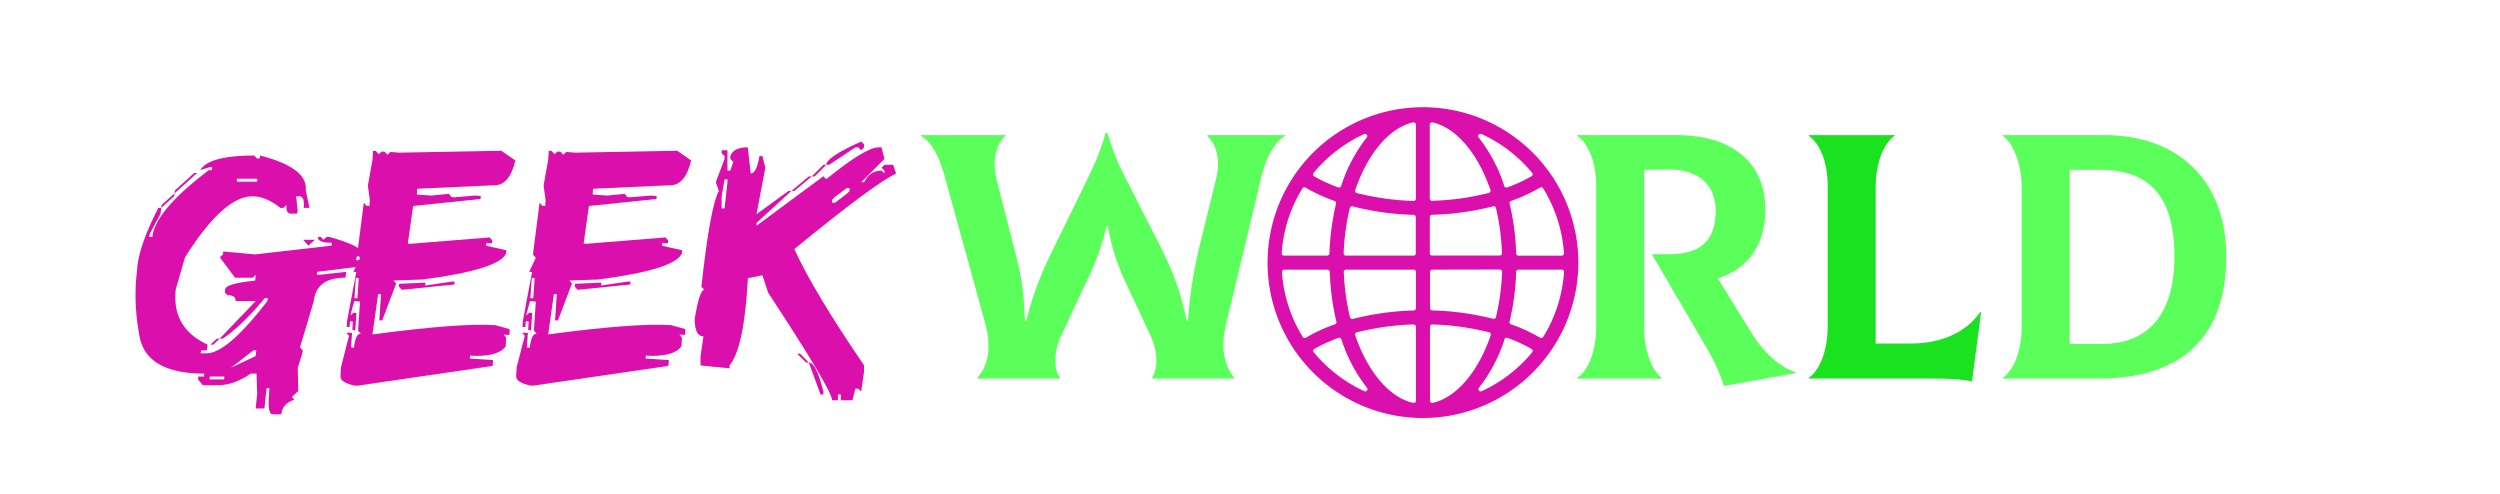 <svg id="Capa_3" data-name="Capa 3" xmlns="http://www.w3.org/2000/svg" viewBox="0 0 1262.39 249.39"><defs><style>.cls-1{fill:#db0fab;}.cls-2{fill:#5aff5a;}.cls-3{fill:#1ae21e;}</style></defs><title>logoMesa de trabajo 1 copia</title><path class="cls-1" d="M128.39,78.55,129.68,80h1.47l.17-1.46q24.27,6.21,23.06,17.61l1.9,8.81h-2.94Q154,99.11,151,99.1h-1.47l.78,7.34-.26,1.47h-2.93q-2.94,0-2.42-4.41L143.07,105H141.6q-7.35-5.86-14.08-5.87-14.68,0-34.11,30.83l-4.66,16.15Q86.59,165.6,104.81,174l-.35,2.94h-2.93l-.17,1.46h2.93q10.45,0,30.75-26.42l.17-1.47h-1.47Q122.09,164.57,112.41,171h-1.47L129.16,152H118.89c.23-2-1.13-2.94-4.06-2.94l-1.3-1.46.18-1.47q.26-2.94,15.11-4.41l.34-2.93-1.64,1.47h-8.81L111,129.93l1.64-1.47.09-1.47,16.06,1.47,38.6-4.4.17-1.47q-7.34,0-7-2.94h1.46l1.3,1.47,1.64-1.47h1.47q15.63,4.5,15.28,7.34l-.08,1.47L180,129.93l-.18,1.47h5.88l-.35,2.93h-1.47l-23.74,2.94-.18,1.47h1.47l13.39-1.47-.35,2.94q-14.69,0-16,11.74l-7,23.49,1.38,1.47-.17,1.46-2.33,7.34.26,11.75-3.2,2.94,1.21,1.46q-6,1.9-6.56,7.34h-4.41q-2.94,0-1.55-13.21h-1.47l-1.12,10.28h-4.41l.78-7.34-.35-10.28h-2.93q-8.39,5.88-16.84,5.87h-7.34L100,191.59l.09-1.47H103l.17-1.47q-30.48,0-33-20.55a106.15,106.15,0,0,1-1.73-19,100.62,100.62,0,0,1,.7-11.83l.25-2.94Q70.7,123.11,79.94,105h1.47l-.35,2.94-5.52,10.27-.09,1.47h1.47q1.47-13.38,28.58-33.76H107l.17-1.47h-1.47l-4.57,1.47Q105.42,78.54,128.39,78.55ZM88.14,97.63l-.26,1.47L81.41,105l.17-1.47Zm9.93-10.28h1.47L88.14,97.63l.18-1.47Zm7.86,102.77-.08,1.47h7.34l.08-1.47ZM109.47,171h1.47L107.75,174h-1.47Zm7.17,14.68,12.44-5.87.34-2.93H128Zm3-95.42-.08,1.47h10.27l.09-1.47Zm33.42,30.83H159l-3.29,2.94Z"/><path class="cls-1" d="M253.17,76.13l7.08,4.92q-3.11,13-11.22,12.52L210.68,95.3l-.17,2.94,7.26.51,8.89-.86L228,99.53l1.47.09,10.36-.87,2.94.26-.09,1.47L208.61,104l-2.68,19,1.47.09,39.9-3.2,1.29,1.56-.08,1.46-2.94-.26v1.47l10.11,2.25-.09,1.47q-3.19,8.21-42.14,13.29l-14.77.52,1.38,1.47L193,161.79h-1.47l.87-13.21-1.47-.08-2.85,20.38q44-5.88,62.09-4.67l7.17,2-.09,2.93-2.94-.17,1.3,1.56-.26,4.4q-4.23,5.54-18,4.66l-.09,1.47,11.75.78-.26,2.93-68.31,10L179,194.7q-7.08-1.56-7.08-4.58v-.26l.26-4.4,4.06-15.89L174.85,168l2.93.09-.52,7.34,1.47.17q.87-7.34,3.46-7.08l-1.39-1.64,1-14.6L178.9,152l-2,7.25,1.64-1.38L180,158l-.61,8.81-1.47-.17.26-4.32-1.46-.08-.18,2.93-1.47-.08.18-2.94,4.66-24.79-1.47-.08,3.37-7.08-1.38-1.56.09-1.46,3.19-24.79,1.38,1.56,1.47.08.17-2.93-.95-7.43,2.33-13.13.26-4.4,1.47.17,1.38,1.56,1.56-1.39,1.47.18,1.38,1.46,1.55-1.38,4.41.35Zm-73.49,64.16L179,150.57l1.47.08.69-10.19Zm48.45,1.9h1.47l-.18,1.47-26.59,2.68-1.39-1.64.09-1.39,13.3-.6-.09,1.47Z"/><path class="cls-1" d="M342,76.13,349,81.05q-3.12,13-11.23,12.52L299.46,95.3l-.17,2.94,7.25.51,8.89-.86,1.39,1.64,1.46.09,10.37-.87,2.93.26-.08,1.47L297.38,104l-2.67,19,1.47.09,39.89-3.2,1.3,1.56-.09,1.46-2.93-.26v1.47l10.1,2.25-.09,1.47q-3.19,8.21-42.14,13.29l-14.77.52,1.39,1.47-7.09,18.65h-1.46l.86-13.21-1.47-.08-2.85,20.38q44-5.88,62.09-4.67l7.17,2-.09,2.93-2.93-.17,1.29,1.56-.26,4.4q-4.23,5.54-18,4.66l-.08,1.47,11.74.78-.26,2.93-68.31,10-1.47-.08q-7.08-1.56-7.08-4.58v-.26l.26-4.4L265,169.57,263.62,168l2.94.09-.52,7.34,1.47.17q.86-7.34,3.45-7.08l-1.38-1.64,1-14.6-2.93-.25-2,7.25,1.64-1.38,1.47.08-.6,8.81-1.47-.17.26-4.32-1.47-.08-.17,2.93-1.47-.08.17-2.94,4.66-24.79-1.46-.08,3.36-7.08-1.38-1.56.09-1.46,3.19-24.79,1.39,1.56,1.46.08.18-2.93-1-7.43,2.33-13.13.26-4.4,1.47.17L280,77.86l1.55-1.39,1.47.18,1.38,1.46L286,76.73l4.4.35Zm-73.49,64.16-.7,10.28,1.47.08.69-10.19Zm48.44,1.9h1.47l-.17,1.47-26.6,2.68-1.38-1.64.08-1.39,13.3-.6-.08,1.47Z"/><path class="cls-1" d="M377.61,74.4l1.47,13.21q2.94,0,4.4-8.8H385l1.47,5.87L382,108.17l16.15-11.75h1.47L382,112.57V114l33.77-25,1.47,1.47Q437,74.41,443.67,74.4h1.47l1.47,5.87L434.86,92h1.47q2.94-5.88,8.81-5.87l1.47,1.46V86.15l-1.47-1.47,1.47-1.47H451l1.47,4.4q-11.06,5.19-51.38,38.17,9.93,21.67,35.23,58.73v2.93l-1.47,10.28-1.46-1.47h-1.47l-1.47,5.87h-5.87v-2.93h-1.47v2.93h-2.94q0-5.18-32.29-54.32L385,139l-7.34,1.46q-1.91,35.32-9.24,44V186l-14.68-1.46V180.1l1.47-10.27q-4.41,0-4.41-8.81,2.42-14.69,4.84-14.68l-1.47-1.47q4.41-40.43,8.81-48.45L361.46,92l4.41-11.75V78.81l-1.47-1.47V75.87h2.93V86.15h1.47l1.47-4.41-1.47-1.47V78.81Q370.27,74.4,377.61,74.4ZM365.87,90.55l-1.47,8.81v5.87h1.47L367.33,92V90.55Zm42.57-1.47h1.47l-8.81,7.34h-1.47Zm-5.87,89.55H404l4.4,4.41H407Zm5.87,4.41q3.71,0,7.34,14.68v1.47h-1.47Zm7.34-99.83h1.47l-5.87,5.87h-1.47Zm19.08-11.74,1.47,1.46V74.4l-1.47,1.47L433.4,74.4h-1.47l-13.21,8.81h-1.47Q417.25,79.33,434.86,71.47ZM427.52,95l-5.87,4.41-1.47,1.47v1.46h1.47l5.87-4.4L429,96.42V95Z"/><path class="cls-2" d="M493.49,190.8c5.84-6.37,7.08-16.09,4.07-27.24L477,88.93c-1.94-7.25-5.66-16.8-12-20.34v-.36h42.8v.36c-4.78,4.07-6.9,12.56-4.6,21.93L513.3,130c2.48,9.73,3.71,18,4.24,32h.71a165.15,165.15,0,0,1,12.38-33.78l18.93-38.73c4.77-9.91,7.25-16.8,8.66-22.29h1.06A118,118,0,0,0,568,89.28l17.16,33.61c8.66,17.15,11.49,26.88,14,39.08h.71a215.19,215.19,0,0,1,5.48-36.08l8.67-35.37c2.47-9.73.17-17.69-4.43-21.93l.18-.36H649v.36c-6.37,3.54-10.26,13.09-12,20.51l-17.87,74.46c-2.83,12-1.23,20.17,4.07,27.24v.36H581.75v-.36c3-5,3.18-13.09-1.06-21.93l-12.92-27.59a107.27,107.27,0,0,1-8.31-27.06h-.71a127.57,127.57,0,0,1-7.78,23l-14.85,31.66c-4.07,8.84-4.25,17-.89,21.93v.36H493.49Z"/><path class="cls-2" d="M906.81,188v.36l-36.26,6.54a97.81,97.81,0,0,0-9-19.63l-27.41-46.87h8.49c15.21,0,23.7-6.19,23.7-21.93,0-12.91-8.49-21-23.7-20.87l-12.38.17v79.59c0,14,4.95,22.46,8.84,25.47v.36H796.45v-.36c4.59-3,9.55-11.67,9.55-26.17V94.06c0-14-5-22.47-9.55-25.47v-.36h50.23c28.29,0,44.74,14.33,44.74,37.32,0,18.75-9.19,30.25-24,35l16.45,26.71C890.54,178.07,898.32,185.14,906.81,188Z"/><path class="cls-3" d="M976.14,191.16H913.35v-.36c4.42-3,9.55-11.67,9.55-26.17V94.06c0-14-4.95-22.47-9.55-25.47v-.36h43.33v.36c-4.42,3-9.55,11.67-9.55,26.17v78.71h17.51c15.39,0,27.77-5.31,35.37-15.92l.36.18-4.6,34.84C989.05,191.33,984.27,191.16,976.14,191.16Z"/><path class="cls-2" d="M1011.33,190.8c4.42-3,9.55-11.67,9.55-26.17V94.76c0-13.08-5-23.17-9.55-26.17v-.36h51.29c37.14,0,61.55,22.82,61.55,61.38,0,38.73-20.7,61.55-64.38,61.55h-48.46Zm50.23-17.15c23.69,0,36.43-15.57,36.43-44,0-29.89-12-43.87-37.32-43.87h-15.56v87.91Z"/><path class="cls-1" d="M718.53,211.08A78.47,78.47,0,1,1,797,132.62,78.55,78.55,0,0,1,718.53,211.08Zm4.68-47.25a1.13,1.13,0,0,0-1.13,1.13v37.35a1.13,1.13,0,0,0,.42.89,1.17,1.17,0,0,0,.71.24l.25,0c11.94-2.72,22.89-15.49,29.3-34.17a1.16,1.16,0,0,0-.08-.91,1.14,1.14,0,0,0-.71-.56,132.85,132.85,0,0,0-28.73-3.95Zm-9.39,0a132.05,132.05,0,0,0-28.72,4,1.12,1.12,0,0,0-.72.55,1.15,1.15,0,0,0-.07.91c6.41,18.68,17.36,31.45,29.29,34.17l.25,0a1.13,1.13,0,0,0,.71-.24,1.14,1.14,0,0,0,.43-.89V165a1.14,1.14,0,0,0-1.14-1.13Zm-37.55,6.71a1,1,0,0,0-.39.07,76.3,76.3,0,0,0-12.18,5.58,1.13,1.13,0,0,0-.31,1.7,72.18,72.18,0,0,0,25.52,19.64,1.2,1.2,0,0,0,.48.11,1.13,1.13,0,0,0,.87-1.85,77.73,77.73,0,0,1-12.92-24.48,1.21,1.21,0,0,0-.58-.66A1.24,1.24,0,0,0,676.27,170.54Zm84.53,0a1.17,1.17,0,0,0-.49.11,1.14,1.14,0,0,0-.58.66,78,78,0,0,1-12.93,24.49,1.14,1.14,0,0,0,0,1.41,1.16,1.16,0,0,0,.9.44,1.12,1.12,0,0,0,.47-.11,72.18,72.18,0,0,0,25.52-19.63,1.14,1.14,0,0,0,.24-.92,1.12,1.12,0,0,0-.55-.78,75.94,75.94,0,0,0-12.17-5.6A1.07,1.07,0,0,0,760.8,170.53Zm5.94-34.37a1.13,1.13,0,0,0-1.13,1.09,125.93,125.93,0,0,1-3.34,25.18,1.12,1.12,0,0,0,.72,1.33,82.86,82.86,0,0,1,14.69,6.76,1.18,1.18,0,0,0,.57.15,1.16,1.16,0,0,0,1-.53,71.43,71.43,0,0,0,10.52-32.77,1.17,1.17,0,0,0-.31-.85,1.12,1.12,0,0,0-.83-.36Zm-118.28,0a1.13,1.13,0,0,0-1.13,1.21,71.23,71.23,0,0,0,10.51,32.76,1.14,1.14,0,0,0,1,.54,1.1,1.1,0,0,0,.57-.16,83.24,83.24,0,0,1,14.69-6.75,1.14,1.14,0,0,0,.73-1.33,125.92,125.92,0,0,1-3.35-25.18,1.13,1.13,0,0,0-1.13-1.09Zm31.23,0a1.14,1.14,0,0,0-.81.35,1.11,1.11,0,0,0-.32.83,116.62,116.62,0,0,0,3.12,22.86,1.12,1.12,0,0,0,.52.7,1.08,1.08,0,0,0,.58.16l.29,0a138.79,138.79,0,0,1,30.82-4.29,1.14,1.14,0,0,0,1.1-1.13V137.29a1.14,1.14,0,0,0-1.14-1.13Zm43.52,0a1.13,1.13,0,0,0-1.13,1.13v18.32a1.13,1.13,0,0,0,1.1,1.13A138.79,138.79,0,0,1,754,161a.92.92,0,0,0,.29,0,1.21,1.21,0,0,0,.58-.16,1.14,1.14,0,0,0,.52-.71,116.52,116.52,0,0,0,3.11-22.85,1.15,1.15,0,0,0-.31-.83,1.16,1.16,0,0,0-.82-.35Zm55-41.6a1.1,1.1,0,0,0-.57.16A83.24,83.24,0,0,1,763,101.47a1.12,1.12,0,0,0-.72,1.33A125.93,125.93,0,0,1,765.61,128a1.13,1.13,0,0,0,1.13,1.09H788.6a1.12,1.12,0,0,0,.83-.36,1.15,1.15,0,0,0,.31-.85,71.43,71.43,0,0,0-10.52-32.77A1.16,1.16,0,0,0,778.25,94.56Zm-24,9.61a.92.92,0,0,0-.29,0,138.71,138.71,0,0,1-30.82,4.28,1.13,1.13,0,0,0-1.1,1.13v18.32a1.13,1.13,0,0,0,1.13,1.13h34.16a1.16,1.16,0,0,0,.82-.35,1.15,1.15,0,0,0,.31-.83A116.52,116.52,0,0,0,755.39,105a1.14,1.14,0,0,0-.52-.71A1.21,1.21,0,0,0,754.29,104.17Zm-71.51,0a1.08,1.08,0,0,0-.58.16,1.14,1.14,0,0,0-.52.7,116.72,116.72,0,0,0-3.12,22.86,1.11,1.11,0,0,0,.32.83,1.14,1.14,0,0,0,.81.35h34.16a1.14,1.14,0,0,0,1.14-1.13V109.62a1.14,1.14,0,0,0-1.1-1.13,138.79,138.79,0,0,1-30.82-4.29Zm-24-9.61a1.14,1.14,0,0,0-1,.54,71.23,71.23,0,0,0-10.51,32.76,1.13,1.13,0,0,0,1.13,1.21h21.86a1.13,1.13,0,0,0,1.13-1.09,125.92,125.92,0,0,1,3.35-25.18,1.14,1.14,0,0,0-.73-1.33,83.62,83.62,0,0,1-14.69-6.75A1.1,1.1,0,0,0,658.81,94.56Zm64.4-32.77a1.17,1.17,0,0,0-.71.24,1.15,1.15,0,0,0-.42.89v37.35a1.13,1.13,0,0,0,1.13,1.13h0a132.68,132.68,0,0,0,28.73-4,1.14,1.14,0,0,0,.79-1.46c-6.41-18.69-17.36-31.46-29.3-34.17A1.07,1.07,0,0,0,723.21,61.79Zm-9.36,0-.25,0C701.67,64.53,690.72,77.3,684.31,96a1.13,1.13,0,0,0,.79,1.47,132.67,132.67,0,0,0,28.72,4h0a1.1,1.1,0,0,0,.79-.32,1.14,1.14,0,0,0,.35-.81V62.92a1.16,1.16,0,0,0-.43-.89A1.13,1.13,0,0,0,713.85,61.79Zm33.83,5.8a1.16,1.16,0,0,0-.9.44,1.14,1.14,0,0,0,0,1.41,78,78,0,0,1,12.93,24.49,1.11,1.11,0,0,0,.58.66,1.17,1.17,0,0,0,.49.11,1.07,1.07,0,0,0,.39-.07A75.14,75.14,0,0,0,773.36,89a1.12,1.12,0,0,0,.55-.77,1.15,1.15,0,0,0-.24-.93A72.18,72.18,0,0,0,748.15,67.7,1.12,1.12,0,0,0,747.68,67.59Zm-58.29,0a1.2,1.2,0,0,0-.48.11,72.18,72.18,0,0,0-25.52,19.64,1.13,1.13,0,0,0,.31,1.7,75.9,75.9,0,0,0,12.18,5.58,1,1,0,0,0,.39.07,1.24,1.24,0,0,0,.49-.11,1.18,1.18,0,0,0,.58-.66,77.73,77.73,0,0,1,12.92-24.48,1.13,1.13,0,0,0-.87-1.85Z"/></svg>